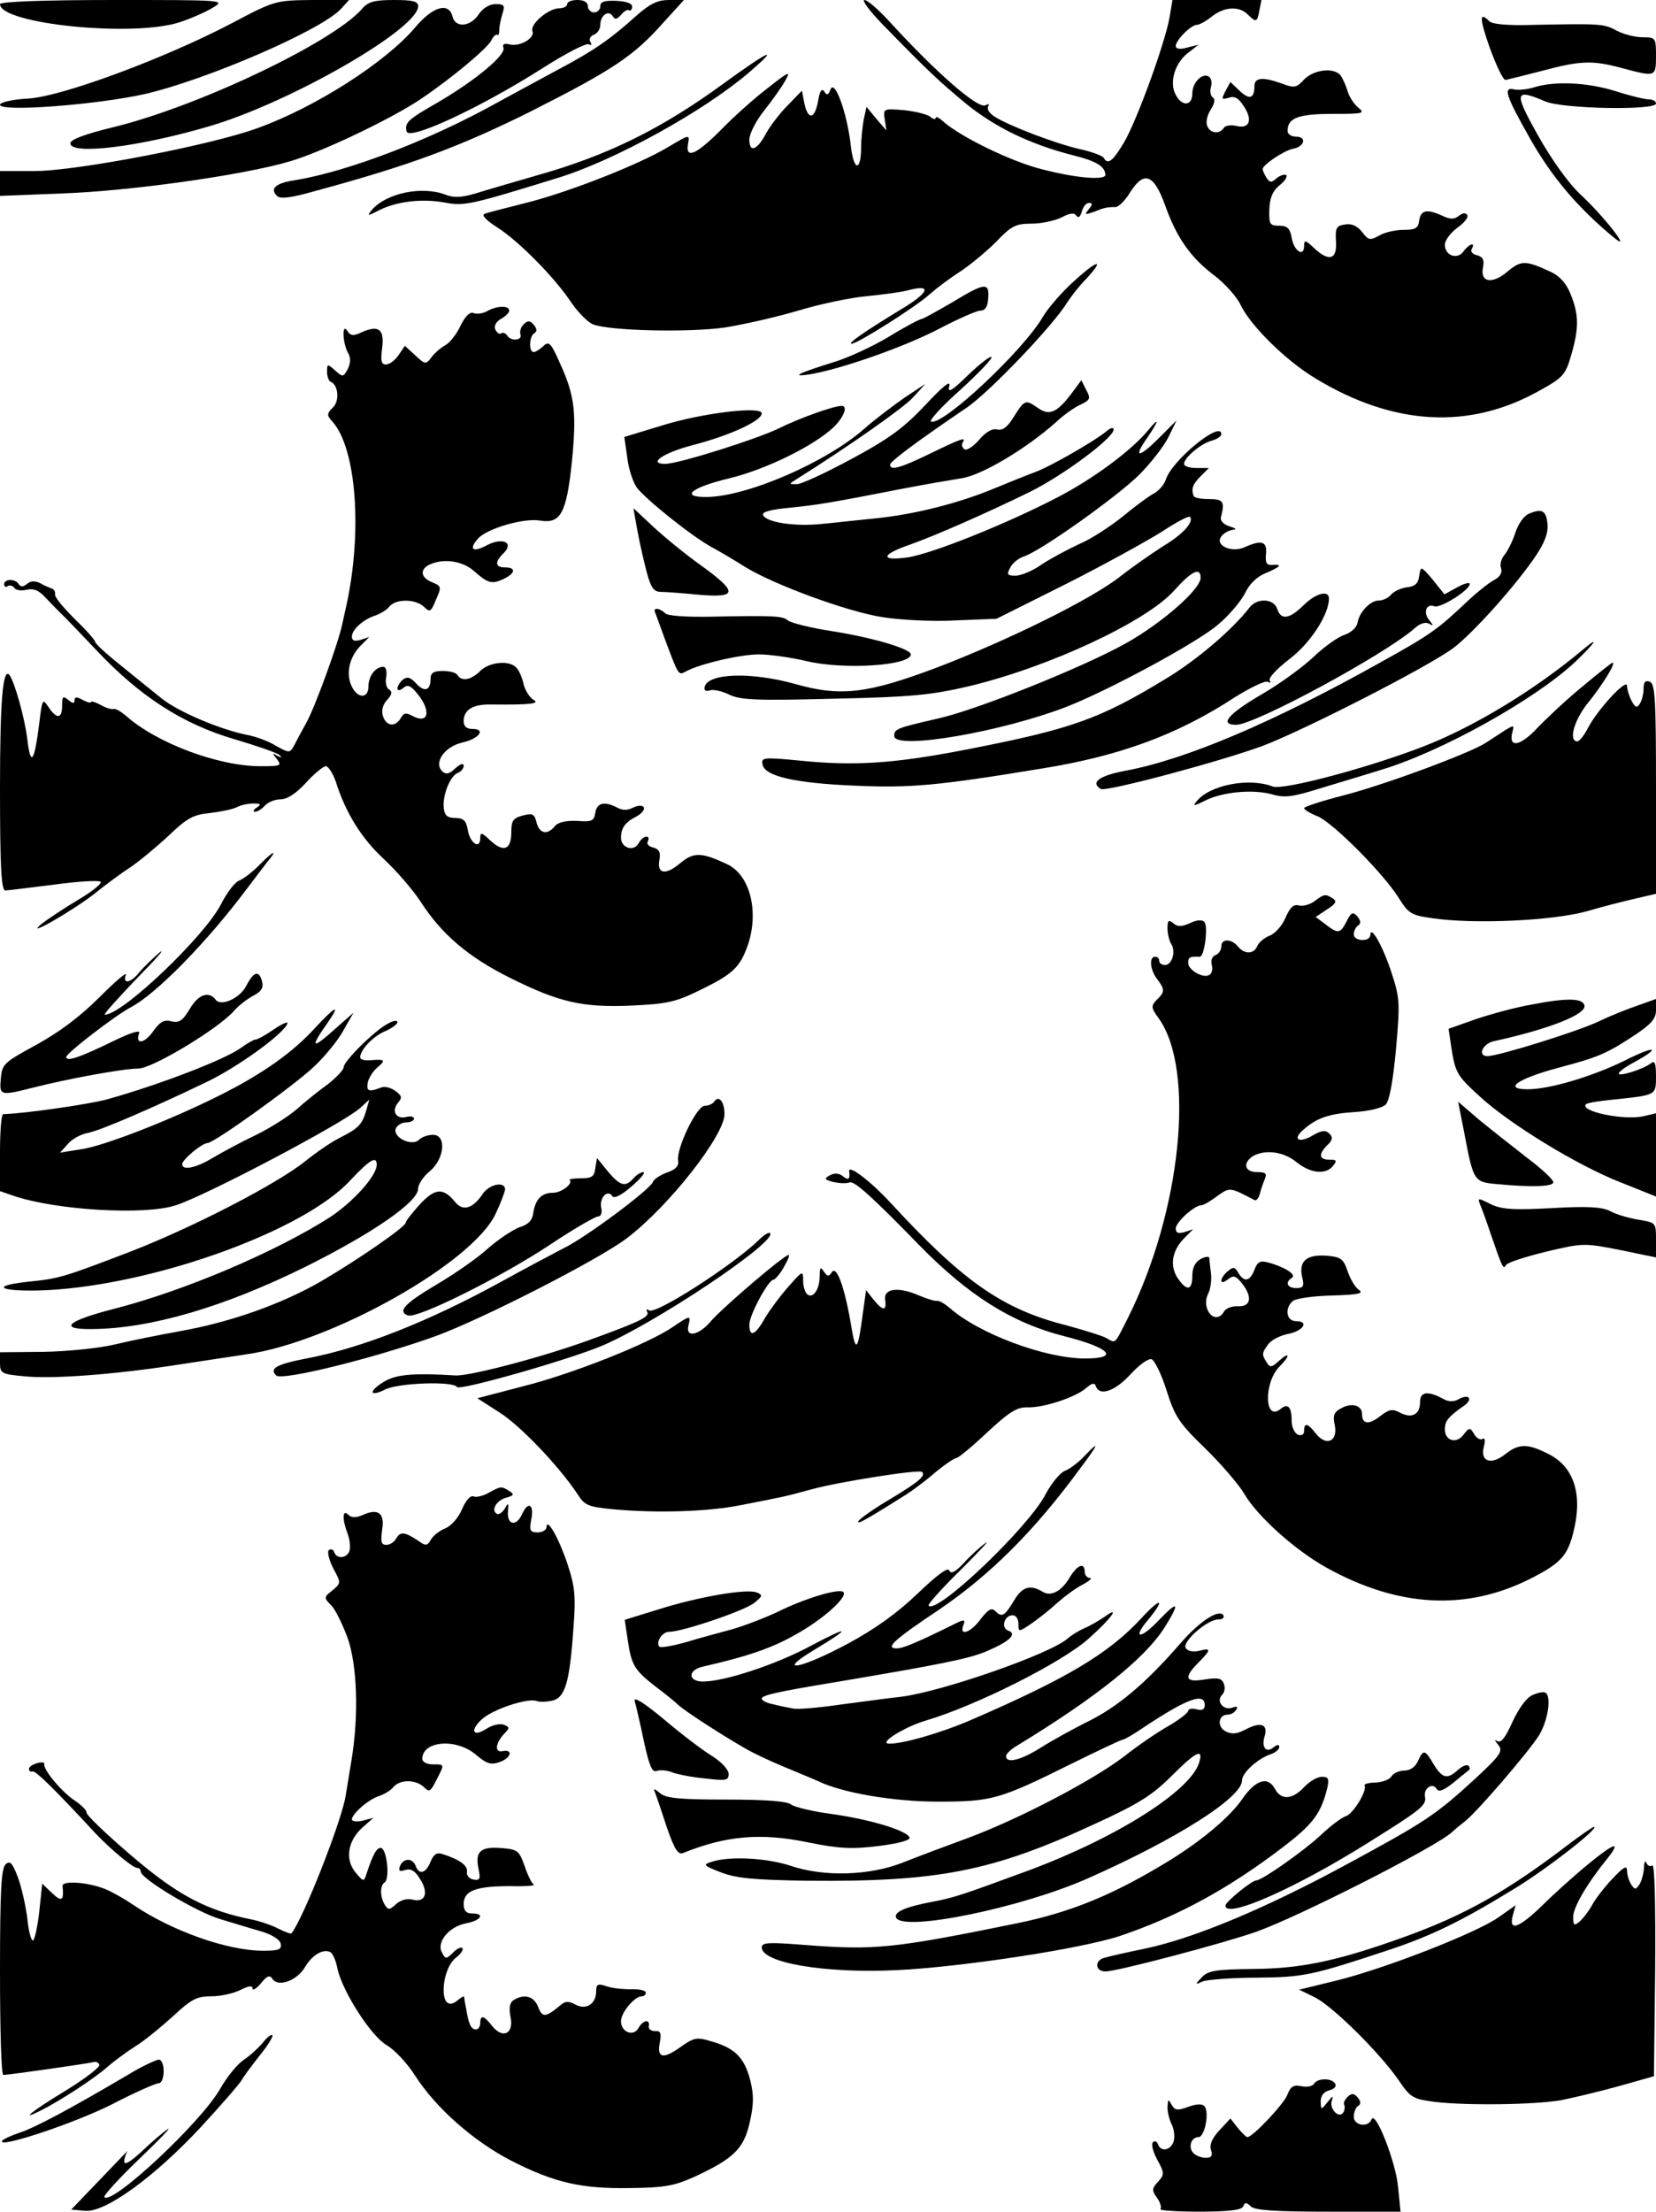 <?xml version="1.0" encoding="utf-8"?>
<!-- Generator: Adobe Illustrator 23.1.0, SVG Export Plug-In . SVG Version: 6.00 Build 0)  -->
<svg version="1.1" id="圖層_1" xmlns="http://www.w3.org/2000/svg" xmlns:xlink="http://www.w3.org/1999/xlink" x="0px" y="0px"
	 viewBox="0 0 400 534" style="enable-background:new 0 0 400 534;" xml:space="preserve">
<path d="M0,1c0,4.8,32.5,8.1,43.6,4.3c2.7-0.9,6.3-2.5,7.9-3.5C54.5,0,54,0,27.3,0C10.4,0,0,0.4,0,1z"/>
<path d="M56,5.6C39.8,14.1,15,23.3,6.8,23.8C3,24,0,24.7,0,25.3c0,1.8,23.4,0,35-2.6C50.1,19.2,77.8,7.2,82.4,2.1L84.3,0h-8.9
	C66.6,0.1,66.4,0.1,56,5.6z"/>
<path d="M87.4,2.2c-7.2,8.1-39.5,23.5-60,28.5c-7,1.7-10.4,3-10.4,3.9c0,2.9,16.5,0.9,33.5-4.1C70,24.8,101,7,101,1.5
	c0-1.2-1.3-1.5-5.8-1.5C90.4,0,88.9,0.4,87.4,2.2z"/>
<path d="M137,1c0,0.5-0.8,1-1.9,1c-2.6,0-7.1,3.8-6.5,5.5c0.7,1.7-3.1,3.9-5.6,3.2c-1.2-0.3-1.7,0-1.4,0.8
	c0.7,1.7-6.6,7.8-15.8,13.2c-7.2,4.1-8.1,4.9-7.6,7c0.4,2.4,17.5-5.5,32.8-15.2c5.6-3.6,10.7-6.2,11.2-5.8c0.7,0.3,0.8,0.1,0.4-0.6
	c-0.4-0.6,0-1.4,0.8-1.7C144.3,8.1,145,7,145,6c0-2.3,2-3.7,3-2.1c0.5,0.9,1,0.8,2-0.3c0.7-0.9,1.6-1.4,1.9-1.1
	c0.4,0.2,0.8-0.2,0.8-0.9c0-0.8-1.5-1.3-3.9-1.4C146,0.1,145,0.4,145,1.5c0,0.8-0.7,1.5-1.5,1.5S142,2.3,142,1.5
	c0-0.9-0.9-1.5-2.5-1.5C138.1,0,137,0.4,137,1z"/>
<path d="M153.7,3.8c-6.3,5.7-10.4,8.5-18.7,12.9c-4.1,2.2-11.1,6-15.5,8.4C103.4,34,84,41.4,71.3,43.5c-4.7,0.7-6.2,2-4.4,3.8
	c0.8,0.8,3.3,0.5,9.3-1.2C99.1,39.9,111.1,35.4,128,27c20-10.1,25.1-13.5,32.1-21.4l5.1-5.6h-3.6C158.8,0,157,0.9,153.7,3.8z"/>
<path d="M213.1,5.8c11.4,11.7,13.7,13.8,20.2,19.2c7,5.7,15.4,9.8,25.9,12.5c5.7,1.4,7.7,2.7,7.8,4.7c0,1.4-7.1,0.8-15.2-1.3
	c-7.4-1.8-19.9-7.9-24-11.6c-1-0.9-1.8-1.3-1.8-0.8c0,0.4-0.6,0.3-1.3-0.3c-0.7-0.6-3.6-1.3-6.3-1.6c-5-0.4-5.1-0.4-4.7,2.2l0.4,2.7
	l-2.4-2.8l-2.4-2.9l-0.7,3.2c-0.3,1.8-0.6,4.7-0.6,6.4c0,6.2-1.8,6-2.5-0.3c-0.9-7.9-3.9-16.1-4.9-13.5c-0.5,1.4-0.9,1.5-1.5,0.5
	c-0.6-0.9-1.1-0.1-1.5,2.3c-0.8,4.4-2.4,4.7-3.3,0.6l-0.6-3.1l-3.4,3.5c-1.9,1.9-4.2,4.9-5.2,6.7c-2.2,4.2-4.1,4.9-4.1,1.6
	c0-1.4,1.6-4.5,3.5-6.9c1.9-2.4,4.2-5.6,5.1-7.2c1.5-2.6,1.1-2.5-4.2,1.7c-3.3,2.5-8.4,7.1-11.4,10.2c-5.9,5.9-8.5,7-7.8,3.2
	c0.4-2.3,0.4-2.3-4.8,0.8c-7,4.2-24,10.9-34.4,13.5c-4.7,1.2-9.1,2.3-9.9,2.6c-0.9,0.3,0.2,1.5,3,3.3c5.2,3.3,14,12.2,18,18.3
	c1.6,2.3,3.9,4.6,5.1,5.1c4,1.6,23.1,2,31.7,0.8c4.5-0.7,12.5-2.5,17.9-4.1c5.3-1.6,12.9-3.2,16.7-3.5c3.9-0.4,8.5-1,10.2-1.5
	c5.5-1.4,4.6,0.7-1.9,4.6c-8.9,5.4-13.2,8.4-12.1,8.4c1.4,0,15.5-8.9,18.8-11.9c1.7-1.5,5-4,7.4-5.5c2.4-1.6,6.3-4.8,8.7-7.2
	c3.7-3.9,4.8-4.4,8.6-4.4c2.3,0,5.6-0.7,7.2-1.5c2.1-1.1,3.1-1.2,3.6-0.4c0.5,0.6,0.9,0.3,1.3-1c0.3-1.2,1.1-2.1,1.7-2.1
	c1,0,0.9,0.4,0,1.5c-1.1,1.4-1,1.4,1.1,0.7c2.7-1.1,3.3-1.2,5.3-1.2c0.8,0,2.4-1.6,3.6-3.6c3.3-5.2,5.7-4.4,8.4,3.1
	c2.8,7.9,6.2,12.7,11.9,17c2.5,1.9,5.4,5.1,6.3,7c2.4,5.1,11,13.6,18.2,17.9c18.8,11.4,37.1,12.4,53.9,3c5.8-3.2,6.4-3.8,7.8-8.6
	c1.9-6.5,1.9-9.8-0.1-14.7c-1-2.6-2.6-4.4-4.7-5.4c-6.2-2.9-7.3-2.9-10.6-0.1c-3.7,3.1-6.6,2.6-5.9-1c0.4-1.8,0-2.6-1.5-3
	c-1-0.2-1.6-0.9-1.2-1.5c1-1.8-0.7-1.2-2,0.6c-1.5,2.1-4.5,1-4.5-1.6c0-1.1,1.4-2.9,3-4.1c1.7-1.2,2.8-2.6,2.4-3.1
	c-0.4-0.6-1.1-0.5-2,0.2c-1.1,0.9-2.1,0.9-4,0c-3.7-1.7-5.2-1.4-5.6,1.1c-0.2,1.9-0.9,2.3-3.8,2.3c-1.9,0-4.6,0.6-5.9,1.4
	c-2.2,1.2-2.6,1.1-4.1-0.9c-1.1-1.4-2.5-2.1-4.1-1.8c-2.1,0.3-2.4,0.8-2.2,4.1c0.3,4.4-1.7,5-5.4,1.5c-2-1.9-2.3-1.9-2.3-0.4
	c0,2.8-2.5,1.2-3-2c-0.4-2.2-1-2.9-3-2.9c-2.3,0-2.5-0.4-2.4-3.9c0.1-2.8,0.8-4.5,2.4-5.8c1.3-1,2-2.1,1.7-2.5
	c-0.4-0.3-1.4,0-2.3,0.7c-1.3,1.2-1.7,1.1-2.5-0.1c-0.5-0.8-0.9-1.7-0.9-2.1c0-1,5.2-4.5,7.4-4.9c2.7-0.5,3.3-2.9,0.7-2.9
	c-1.2,0-2.1-0.6-2.1-1.4c0-3.1,2.6-4.1,10.8-4.1c7.5,0,8-0.1,6.3-1.5c-1-0.8-2.2-2.6-2.6-4s-1.2-3.1-1.7-3.8c-1.6-2-6.5-1.4-8.8,1
	c-1.8,2-2.4,2.1-5.3,1c-4.7-1.7-6.7-1.5-6.7,0.6c0,3-1.2,3.4-3.6,1.1l-2.2-2.1L296,22c-1,2-1,2.1,0.8,1.6c1.4-0.5,2.4,0.1,3.6,2
	c2.3,3.4,1.4,5.6-1.8,4.8c-1.3-0.3-2.7-0.1-3,0.5c-1.1,1.6-3.3,1.3-4-0.5c-0.4-0.9,0-2.7,0.9-4c0.9-1.5,1.1-2.5,0.4-2.9
	c-0.5-0.4-0.7-1.5-0.4-2.5c0.3-1,0.1-2.1-0.5-2.5c-1.6-1-4,1.4-4,4.1c0,3-2.5,3.2-4,0.3c-1.6-2.9-0.3-7.5,2.8-10l2.7-2.1l-2.8,0.7
	c-1.7,0.5-2.7,0.3-2.7-0.4c0-1.4,3.7-5.1,5.1-5.1c0.6,0,2.2-0.9,3.6-2c3-2.4,6.6-2.6,8.7-0.5c2,2,2.3,1.9,2.8-1l0.5-2.5h-10.8h-10.7
	l-0.7,4.2c-1.1,6.2-7.8,24.7-11,30.2c-2.7,4.5-3.9,5.5-4.9,3.7c-0.3-0.5-3-1.5-5.8-2.1c-6.1-1.4-17.2-5.7-20.5-7.8
	c-1.3-0.8-2-1.9-1.6-2.5c0.3-0.6,0.1-0.7-0.6-0.3c-1.7,1.1-11.8-7.7-22.8-19.7c-2.8-3.1-5.7-5.7-6.5-5.7C208.1,0,210,2.6,213.1,5.8z
	"/>
<path d="M115.6,3.5c-2,3-5.6,3.3-6.3,0.5c-0.9-3.6-4.8-2.4-9,2.6c-7,8.3-23.9,19.2-38,24.3C51.2,35,18.5,41.3,8.3,41.3H0v3v3
	l15.2-0.6c16.6-0.6,44.1-4.5,55-7.8c7.8-2.3,24.9-10.5,31.6-15.1c7.4-5,15.6-11.9,16.8-13.9c0.5-1.1,1.2-1.7,1.5-1.5
	c0.3,0.3,0.5-0.3,0.5-1.2s0.4-2.7,0.8-4c0.6-1.9,0.4-2.2-1.7-2.2C118.2,1,116.6,2,115.6,3.5z"/>
<path d="M359.9,11.7c1.6,4.3,3.2,7.7,3.8,7.6c0.5-0.1,4.5-1.1,8.8-2.2c9.3-2.5,12.2-2.6,19.5-0.6c7.9,2.1,8,2.1,8-3
	c0-4.4-0.1-4.5-3.2-4.5c-1.8,0-4.6-0.7-6.3-1.6c-3.1-1.7-4.1-1.7-19.8-1.4c-6.3,0.2-10.2-0.1-11-0.9C357.3,2.7,357.3,4.3,359.9,11.7
	z"/>
<path d="M175,20c-15.3,11.2-28.4,17.6-45.5,22.4c-5.5,1.6-12.1,3.5-14.6,4.3c-3.4,1-5.3,1.1-7.3,0.3c-5.8-2.2-14.4-0.3-17.8,3.7
	c-1.2,1.5-1,1.5,1.7,0.1c4.3-2.2,10.5-2.9,15.9-1.9c4.8,0.9,6.1,0.6,27.5-6c13.6-4.2,35-16,45.9-25.3C188.6,10.9,185.9,12.1,175,20z
	"/>
<path d="M370.5,21.1c-1.6,0.5-3.8,0.7-4.7,0.5c-2.8-0.7-2.2,1.3,3.8,11.9c5.2,9.2,11.6,16.8,20.4,24c4.3,3.5-2.6-5.3-8.2-10.5
	c-2.9-2.7-7-8.4-10.3-14.3c-5.9-10.5-5.7-11.4,1.8-8.2c4.2,1.8,26.7,2.2,26.7,0.5c0-0.6-0.8-1-1.7-1c-1,0-4.7-0.9-8.1-2
	C383.5,19.9,375.5,19.5,370.5,21.1z"/>
<path d="M259.4,67.9c-2.8,2.5-6.2,6.4-7.5,8.6c-4.7,8.1-24.1,26.3-27,25.3c-0.6-0.2,2.6-3.7,7.1-7.7c4.4-4,7.8-7.6,7.5-7.9
	c-0.3-0.3-2.8,1.6-5.7,4.4c-4,3.9-5,4.4-4.5,2.6c0.4-1.5-1.4-0.1-5.8,4.6c-5.1,5.4-8.5,8-17.8,13c-6.3,3.4-12.3,6.2-13.3,6.1
	c-1.9,0-1.9,0,0-1.2c12.4-7.8,25.7-17.1,28.1-19.7l3-3.3l-5,3.3c-2.7,1.9-7.1,5.2-9.6,7.4c-9.2,8.2-28.6,16.6-38.4,16.6
	c-6.3,0-3.5-2.3,5.6-4.5c8.8-2.1,20.4-7.8,25.2-12.3c2.5-2.4,3.6-5.2,2-5.2c-2,0-10.5,3.1-14.9,5.3c-5.2,2.6-24.5,8.7-27.7,8.7
	c-4.4,0-0.5-2.7,6.9-4.6c8.8-2.3,16.4-5.8,16.4-7.6c0-1.8-14.5-0.1-24.3,3l-8.9,2.7l0.7,4.9c0.3,2.8,1.4,6,2.3,7.3
	c2.2,2.9,13.3,11.8,18.1,14.4c2,1.1,5.6,3.2,8.1,4.8c7,4.3,24.7,10.8,33.1,12.1c4.3,0.7,12.2,1.1,17.7,0.8l9.9-0.4l16.8-8.4
	c9.3-4.7,19.6-10.4,23.1-12.6c3.5-2.3,6.5-3.9,6.8-3.6c1.1,1.1-1.6,4.2-6.5,7.1c-2.8,1.8-7.4,5-10.2,7.2c-6.9,5.5-27,15.4-44.2,22
	c-17,6.4-23.4,7.2-34.6,4c-10.5-2.9-21-2.6-21.7,0.8c-0.2,0.8,0.3,1.1,1.2,0.8c0.8-0.3,2.9,0.1,4.7,1c2.7,1.3,6.4,1.5,25.3,1
	c18.8-0.4,23.6-0.9,32.6-3c19.3-4.6,42.9-15.6,49.6-23.1c4.2-4.7,6.4-5.8,6.4-3.1c0,2.8-9.3,10.9-18,15.8
	c-10.4,5.8-36,16.1-45.5,18.2c-10,2.3-10.5,2.5-10.5,4.2c0,3.5,26.2-1,42-7.2c10.1-4,30.9-15.2,36.1-19.6c2.7-2.2,5.6-5.7,6.6-7.6
	c1-2.2,2.9-4.1,5-4.9c3.7-1.6,4.2-2.2,1.6-2c-1.4,0.1-1.7-0.5-1.5-2.7c0.3-3-1.1-3.4-5.1-1.6c-3.3,1.5-7.5-0.5-5.6-2.7
	c0.6-0.8,1.9-1.4,2.8-1.5c0.9-0.1,0.5-0.4-0.9-0.8c-1.5-0.5-2.3-1.4-2.1-2.2c1-3.8,0.6-4.4-2.9-4.4c-1.9,0-3.6-0.3-3.7-0.8
	c-0.6-1.7-0.2-2.8,1.7-4.7l2-2h-3c-1.6,0-3-0.4-3-1c0-1.5,4.2-5,6.7-5.6c1.3-0.4,2.3-1,2.3-1.6c0-3.4-12,6.4-13.4,11
	c-0.4,1.2-1.7,2.7-2.8,3.3c-1.2,0.6-4.6,3.1-7.6,5.6c-3,2.4-7.7,5.5-10.6,6.7c-2.8,1.3-6.9,3.5-9,4.9c-2.1,1.5-5,2.7-6.3,2.7
	c-2,0-2.2-0.3-1.3-1.9c0.5-1.1,2-2.3,3.2-2.7c4-1.2,22.8-14.6,28-19.8c2.7-2.7,5.9-6.8,7-9l2-4.1l-4.3,4.3c-4.6,4.6-6.2,4.9-3.2,0.5
	c3.2-4.6,3.6-6,0.7-2.5c-4,4.9-13.3,11.8-22,16.3c-12.3,6.4-30.5,13.7-36.3,14.5c-6.6,0.9-6.3-0.7,0.7-3.1
	c6.2-2.2,18.7-7.7,29.1-12.8c8.2-4.1,20.1-13,20.1-15c0-0.6-0.8-0.4-1.7,0.4c-2.9,2.4-13.5,8.5-17.3,9.9c-1.9,0.7-6.4,2.5-10,4
	c-8.5,3.5-18.7,6.1-28,7.1c-4.1,0.4-10.2,1.1-13.5,1.4c-6.6,0.7-13.6-0.4-14.2-2.2c-0.3-0.7,2-1.3,6.4-1.7c6.8-0.7,9.4-1.1,27.3-4.6
	c5.2-1,11.6-2.1,14.1-2.5c4.8-0.6,15.7-7.1,22.9-13.5c1.9-1.8,4.6-3.7,6-4.3c2.3-1.1,2.5-1.5,1.4-3.5l-1.2-2.4l-2.6,3.5
	c-3.4,4.4-5.2,5.1-7.9,3.2c-3-2.1-3.2-2-5.8,2.1c-1.5,2.5-2.7,3.4-4,3.1c-1.2-0.3-2.7,0.5-4.4,2.5c-1.4,1.6-2.9,2.6-3.5,2.3
	c-0.6-0.4-0.8-1.1-0.5-1.6c1-1.5-0.2-1.1-7.8,2.6c-7.2,3.5-9.7,4.2-9.7,2.7c0-0.8,6.6-5.7,18.4-13.7c5.5-3.7,20.9-19.8,24.4-25.5
	c0.9-1.4,2.9-4,4.6-5.7C267,62.3,265.1,62.7,259.4,67.9z"/>
<path d="M230,73c-3.6,2.1-6.9,3.9-7.3,4c-0.5,0-4.1,1.9-8,4.3c-4,2.4-9.9,5.1-13.2,6.1c-8.7,2.7-10.7,3.7-6,3
	c7.4-1.2,22.9-6.6,31.3-11c4.6-2.4,9.1-4.4,10-4.4c1.2,0,1.8-1,1.9-3C239,68.1,237.9,68.2,230,73z"/>
<path d="M117.7,75.1c-1,0.6-2.5,0.8-3.3,0.5c-0.9-0.4-2,0.7-3.2,3.1c-0.9,2-2.6,4.1-3.7,4.7s-2.6,1.9-3.3,2.9
	c-1.4,1.8-1.5,1.7-3.9-0.5l-2.5-2.3l-1.5,2.2C95.4,87,94.1,88,93.2,88c-1.1,0-1.3-0.9-0.9-3.9c0.6-4.6-0.8-5.7-4.9-3.9
	c-2.1,1-2.7,0.9-3.5-0.3c-1.3-2.1-1.2,2.7,0.1,5.2c0.8,1.3,0.7,2.5,0,4c-1.1,2-1.2,2-3.1,0.3c-1.8-1.6-1.9-1.6-1.9,0.4
	c0,1.1,0.4,2.2,0.9,2.4c1.8,0.7,2.2,4.6,0.5,6.2c-1.5,1.5-1.5,1.9-0.1,3.4c5.8,6.5,7.3,26.7,3.3,44.7c-0.1,0.5-0.6,2.6-1,4.5
	c-1,4.6-6.5,19.7-8.6,23.5c-0.9,1.6-2.2,4-2.8,5.2c-1.2,2.2-1.2,2.2-4.5,0.4c-1.7-1.1-4.8-2.2-6.7-2.6c-6.5-1.2-17.1-5.7-21-8.9
	c-2.1-1.7-6.6-5.3-9.9-8c-3.4-2.7-6.1-5.2-6.1-5.6c0-0.4-2.2-2.9-5-5.6c-2.7-2.7-4.9-5.3-4.7-5.9c0.1-0.6-0.2-1.2-0.8-1.4
	c-0.5-0.2-1.8-0.7-2.8-1.3c-1.2-0.6-2.3-0.6-3.2,0.2c-0.9,0.7-1.5,0.8-2,0c-0.8-1.3-3.5-1.3-3.5,0.1c0,0.5,0.4,0.8,0.9,0.4
	c0.5-0.3,1.2-0.1,1.6,0.5c0.3,0.5,1.7,0.7,2.9,0.4c1.7-0.4,3,0.1,4.7,2c1.3,1.4,2.9,3,3.4,3.5c1.3,1.2,4.5,4.6,8.8,9.1
	c10.5,11.2,21,17.9,33.4,21.5c5.4,1.6,10.3,3.3,10.8,3.8c0.7,0.7,0.5,0.7-0.5,0.2c-1.3-0.8-1.3-0.7-0.1,0.8c1.2,1.6,0.9,1.7-4,1.7
	c-10.2,0-25.1-5.6-32.5-12.2c-1.2-1-2.5-1.8-3-1.6c-0.5,0.1-1.9-0.3-3.1-1c-1.3-0.7-2.3-1-2.3-0.7c0,0.3-0.9,0.1-2-0.5
	c-1.5-0.8-2-0.8-2,0.1c0,0.8-0.4,0.8-1.5-0.1c-1.3-1.1-1.5-0.8-1.5,1.4c0,3.2-1.3,3.3-3.3,0.3c-1.4-2.1-1.5-2-2.2,3.8
	c-1.2,9.6-2.1,10.8-2.9,4C6,173.4,3.5,164.6,2.3,163c-1.6-2-2.3,6-2.3,27.2C0,209.4,0.3,215,1.3,215c0.6,0,5.9-0.7,11.7-1.4
	c5.8-0.8,10.8-1.1,11.3-0.7c0.4,0.4-2.1,2.4-5.5,4.4c-3.5,2.1-7.4,4.7-8.8,5.8c-4.4,3.7,7.7-3.3,12.8-7.3c2.6-2.1,6.5-5,8.7-6.4
	c2.2-1.5,6.3-4.9,9.2-7.6c4.4-4.2,5.9-5.1,10-5.5c2.6-0.3,5.5-0.9,6.5-1.4c0.9-0.5,2.7-0.9,4-0.9c1.8,0,2,0.2,0.8,1
	c-0.8,0.5-1,1-0.4,1c0.6,0,1.7-0.7,2.4-1.5c0.7-0.8,2.4-1.5,3.7-1.5c1.7,0,3.8-1.4,6.2-4c2-2.2,4.2-4,4.8-4c0.6,0,1.7,1.7,2.4,3.7
	c2.4,7.6,6.2,13.7,11.6,18.7c3,2.8,7,7.4,8.9,10.3c5,7.8,11.5,13.4,21.6,18.4c11.8,5.9,17.5,7.2,29.2,6.7c8.9-0.4,10.9-0.9,16.8-3.8
	c7.8-3.8,9.5-5.4,11.4-10.7c2.8-8.1,0.6-17-4.9-19.6c-6.3-3-8.2-3-11.5-0.2c-3.5,2.9-5.6,2.5-4.9-1c0.3-1.7-0.1-2.5-1.6-2.9
	c-1-0.2-1.6-0.9-1.2-1.5c0.3-0.6,0.2-1.1-0.4-1.1c-0.5,0-1.4,0.7-1.9,1.7c-1.2,2-4.2,1-4.2-1.4c0-2.4,1-3.8,3.8-5.2
	c1.2-0.7,2-1.6,1.7-2.2c-0.4-0.5-1.3-0.5-2.6,0.1c-1.3,0.7-2.5,0.7-3.8,0c-3.1-1.6-4.9-1.2-5.3,1.2c-0.3,2-0.8,2.3-4.4,2
	c-2.7-0.1-4.6,0.3-5.4,1.3c-1.8,2.2-3.7,1.8-4.4-0.9c-0.5-2.1-1-2.3-3.3-1.7c-2.4,0.6-2.8,1.3-2.8,4.1c0,4.2-1.9,4.9-5.1,1.9
	c-2.1-2-2.4-2-2.4-0.5c0,2.8-2.5,1.2-3-2c-0.4-2.3-1.1-2.9-3-2.9s-2.6-0.6-2.8-2.3c-0.4-3,1.5-7.9,3.4-8.6c0.8-0.3,1.4-1.1,1.4-1.7
	c0-0.7-0.8-0.5-2,0.6c-1.5,1.4-2.3,1.6-3.2,0.7c-2.1-2.1,0.6-5.9,4.8-6.9c4.1-0.9,5.9-3.3,2.5-3.3c-1.4,0-2.1-0.6-2.1-1.9
	c0-2.7,2.2-4.1,6.6-4c9.5,0.1,11.9-0.2,10.3-1.1c-0.9-0.5-2-2.2-2.4-3.7c-0.3-1.5-1.1-3.4-1.7-4c-1.6-2-6.6-1.5-8.8,0.7
	c-2.2,2.2-4.5,2.6-5.5,1c-0.3-0.6-1.9-1-3.6-1c-2.2,0-2.9,0.5-2.9,1.9c0,2.9-1.5,3.3-3.5,1.1c-1.4-1.5-2.1-1.7-3.2-0.9
	c-0.7,0.6-1.3,1.6-1.3,2.1c0,0.6,0.6,0.6,1.4-0.1c1.1-0.9,1.8-0.6,3.5,1.5c3.3,4.1,2.6,7.3-1.2,5.3c-1.6-0.9-2.2-0.8-2.9,0.5
	c-1.3,2.2-3.5,2-4.3-0.5c-0.4-1.3-0.1-2.7,1-3.9c1.2-1.3,1.3-2,0.5-2.5c-0.7-0.4-1-1.8-0.7-3.1c0.2-1.4-0.1-2.4-0.7-2.4
	c-1.9,0-3.6,2.2-3.6,4.7c0,3.1-2.7,3-4.1-0.1c-1.4-3-0.5-7,2.2-9.7l2.1-2.1l-2.1,0.7c-1.5,0.4-2.1,0.2-2.1-0.8
	c0-1.7,2.8-4.2,5.7-5.1c1.1-0.4,2.7-1.3,3.3-2.1c1.6-2,6.4-1.9,8.4,0c1.4,1.4,1.7,1.3,2.9-1.7c1.4-3.1,1.3-3.3-0.9-4.2
	c-3-1.2-3.1-3.4-0.1-4.5c3.3-1.3,7.6-0.5,10.1,1.7c3.4,3,4.3,3.3,7,2.1c3.1-1.4,3.4-2.9,0.6-2.9c-2.4,0-2.6-1.3-0.3-3.5
	c2.5-2.5-0.3-3.8-4-1.9c-3.5,1.9-4.6,1.1-2.2-1.6c2.2-2.4,11-5,15-4.3c4.9,0.8,6.3-1.8,7.6-13.8c1.2-12.1,0.8-16.2-2.8-24.1
	c-2.2-5-2.7-5.5-4-4.3c-0.8,0.8-1.9,1.5-2.4,1.5c-1.2,0-1.1-3.7,0.1-4.5c0.8-0.5,0.7-1.1,0-2c-0.9-1.1-1.5-1.2-2.5-0.2
	c-0.7,0.6-1,1.8-0.8,2.4c0.6,1.5-2.3,1.8-3.2,0.3c-0.4-0.6-1-0.8-1.5-0.5c-0.4,0.3-1-0.2-1.4-1c-0.3-0.9,0.3-1.9,1.4-2.5s2-1.5,2-2
	C123,73.7,120,73.8,117.7,75.1z"/>
<path d="M153.6,126.1c0.3,1.9,1.2,6.4,2.1,10c1.3,5.5,2,6.7,3.7,6.8c1.2,0,5.4,0.3,9.4,0.7c9.4,0.8,9.5-0.6,0.5-7.1
	c-3.8-2.7-8.9-6.9-11.6-9.4l-4.7-4.4L153.6,126.1z"/>
<path d="M369.4,124c-1.3,0.5-2.7,2.5-3.4,4.7c-0.7,2.1-1.9,4.5-2.7,5.4c-0.7,0.9-1.1,2.3-0.7,3.2c0.3,1-0.3,2-1.8,2.8
	c-1.3,0.7-4.3,3.1-6.8,5.5c-6.8,6.4-8.6,7.7-20.5,14.3c-25.9,14.5-47.1,23.5-61.7,26.2c-6.3,1.2-8.5,2.8-5.9,4.4
	c1.3,0.7,28-6.4,38.8-10.3c9.9-3.7,39.9-19,46.3-23.7c4.8-3.6,15.3-15.3,20.1-22.5c2-3,2.9-5.4,2.7-7.4
	C373.5,123.3,372.5,122.7,369.4,124z"/>
<path d="M342.8,139c-0.2,1.9-1,2.6-3,2.8c-1.4,0.2-3.2,1-3.8,1.8c-0.7,0.8-2,1.4-3,1.4c-2,0-4.7,2.8-5.1,5.4
	c-0.2,1.1-1.6,2.4-3.2,2.9c-1.5,0.5-4.8,2.8-7.3,5.2c-2.5,2.4-8.1,6.5-12.4,9c-8.4,4.9-10.6,7.5-6.4,7.5c4.5,0,35.8-16.9,43.1-23.3
	c1.3-1.2,2.7-1.6,3.5-1.1c1.1,0.6,1.1,0.5,0-0.9c-1.5-1.8-0.7-4.1,1.3-3.3c1.4,0.5,8.5-3.9,8.5-5.4c0-0.5-1.4-0.1-3,0.8l-3.1,1.7
	l-2.8-3.5C343.2,136.6,343.2,136.6,342.8,139z"/>
<path d="M314.8,146.2c-3.4,3.3-5.4,3.6-6.3,0.8c-0.8-2.5-4.9-2.7-6.7-0.3c-4,5.2-12.5,12.5-19.9,17c-16.4,10-23,12.3-48.6,17.3
	c-17.6,3.4-26.9,4-40.6,2.6c-8.3-0.8-8.9-0.7-8.5,1c0.5,2.8,7.8,4.5,22.3,5.1c13.5,0.6,20,0,45.5-4.2c18.5-3,32.4-8.1,46.2-17.1
	c3.8-2.4,7.4-4.1,8-3.8c0.6,0.4,0.8,0.3,0.5-0.3c-0.4-0.6,1.8-2.9,4.8-5.2c5-3.8,9.5-10.7,9.5-14.6
	C321,142.4,317.8,143.2,314.8,146.2z"/>
<path d="M158.2,147.8c0.2,0.4,1.1,3,2.1,5.7c3.7,9.9,3.5,9.6,5.4,8.6c3.3-1.8,13.1-4.1,17.6-4.1c2.5,0,7.6,0.7,11.4,1.6
	c9.2,2.2,25.3,1.1,25.3-1.6c0-1.3-8.9-4-19-5.6c-5.2-0.8-10-2-10.7-2.6c-1.3-1.1-3.2-1.2-18.7-0.9c-5.9,0.1-10.3-0.2-10.9-0.8
	C159.4,146.8,157.7,146.6,158.2,147.8z"/>
<path d="M382.4,156.8c-11.7,9.8-26.1,18.5-38,23.2c-13.2,5.2-34.5,10.9-37,9.9c-5.6-2.2-15.1-0.4-18.3,3.5c-1.1,1.3-0.8,1.3,2-0.1
	c4.2-2.1,11.5-2.8,16.2-1.5c3,0.9,5,0.6,11.4-1.4c4.3-1.3,11-3.3,14.8-4.5c14.5-4.3,37.1-16.9,46.9-26
	C385.3,155.2,386.6,153.3,382.4,156.8z"/>
<path d="M382.3,165.7c-3.8,3.1-8.7,7.7-11,10.1c-4.1,4.4-7,4.9-6,1c0.5-1.8,0.4-1.8-1.9-0.4c-1.3,0.9-3.4,2.2-4.6,3
	c-4.1,2.6-25,10.3-34.5,12.7c-5.1,1.3-9.3,2.7-9.3,3c0,0.4,1.5,1.3,3.3,2c3.7,1.6,15.6,13.5,19.5,19.6c2.4,3.9,3.1,4.3,8.2,5
	c10.1,1.5,28.8,0.6,37-1.6c4.1-1.2,9.6-2.6,12.3-3.2l4.7-1.1v-25.3c0-21.6-0.2-25.4-1.5-25.9c-1.1-0.4-1.5,0.1-1.5,1.7
	c0,1.2-0.4,2.8-0.9,3.6c-0.7,1.1-1.1,1-2-0.7c-0.6-1.1-1.1-2.8-1.1-3.6c0-2-7.1,5.7-9.4,10.1c-0.9,1.8-2.1,3.3-2.6,3.3
	c-2.2,0-0.8-5.1,2.5-9.2c3.7-4.6,6.9-9.8,6-9.8C389.3,160,386,162.6,382.3,165.7z"/>
<path d="M62.5,209c-1.6,1.6-3.7,3.2-4.7,3.6c-1,0.3-3,2.9-4.4,5.7c-4,7.8-23.8,26.7-28.1,26.7c-0.4,0,3.1-3.9,7.7-8.7
	c4.7-4.8,7.2-7.6,5.5-6.3c-1.6,1.4-3.8,3.5-4.8,4.7c-2.1,2.7-4.2,3-3.3,0.7c0.3-0.9-2.5,1.5-6.4,5.4c-4.7,4.7-9.8,8.5-15.3,11.5
	c-7.7,4.2-8.2,4.6-8.5,8.1c-0.4,4.2-0.1,4.2,7.8,2.2c8.2-2.1,21.8-4.6,25.4-4.6c3.4,0,19.3-9.6,23.1-13.9c1.1-1.3,3.2-2.9,4.7-3.7
	c1.9-1,2.5-1.9,2.1-3.4c-0.7-2.8-2-2.5-3.8,1c-1.5,3-6.1,5.1-7.4,3.4c-1.6-2.2-4.2-1.3-6.2,2.1c-1.8,3-2.6,3.5-4.5,3.1
	c-1.7-0.5-2.8,0.1-4.4,2.4c-2.1,3-4.4,3.3-3.4,0.5c0.4-0.9-1.8-0.3-6.3,1.9c-8.2,4-11.3,5-11.3,3.8c0-0.9,11.8-10,15.6-12
	c6.1-3.2,18.3-15.6,28.1-28.7c2.5-3.3,5-6.6,5.6-7.3C67.1,204.9,65.4,206,62.5,209z"/>
<path d="M317.5,217.6c-1.1,0.8-2.8,1.3-3.8,1c-1.3-0.3-2.1,0.5-3.2,3c-0.8,1.9-2.5,3.8-3.8,4.3c-1.3,0.5-2.7,1.7-3,2.5
	c-0.8,2-3.1,2.1-4.7,0.1c-1.6-1.9-4-1.9-4,0c0,0.9-0.6,1.8-1.4,2.1c-0.8,0.3-1.2,1.3-0.9,2.4c0.3,1,0,2.1-0.6,2.4
	c-1.5,0.9-5.1-1.2-5.1-2.9c0-1.4,0.4-1.6,2.8-1.5c1.1,0.1,2.1-7.4,1.1-8.4c-0.5-0.6-1.9-0.5-3.5,0.3c-2,0.9-3,0.9-4,0
	c-1.1-0.9-1.4-0.7-1.4,1.2c0,1.3,0.4,3,0.9,3.8c1.2,1.8,0.2,5.1-1.5,5.1c-0.8,0-1.4-0.5-1.4-1c0-0.6-0.4-1-1-1
	c-1.5,0-1.2,3.2,0.5,5.4c1.9,2.5,1.9,3.1-0.1,5c-1.4,1.5-1.4,1.9,0.5,4.5c8.9,12.5,5.4,46.7-7.5,72.4c-3.3,6.5-2.8,6.1-5.3,4.7
	c-1.2-0.6-5.5-1.9-9.5-3c-15.5-3.9-25.1-10.7-42.5-29.6c-4.9-5.3-10.2-9.3-10-7.6c0.3,1.9-0.2,2.3-1.5,1.2c-1-0.8-2.1-0.8-3.2-0.2
	c-1.4,0.8-1.3,1,0.9,1.6c1.4,0.3,3.1,0.4,3.9,0.1c1.1-0.5,5.5,3.5,16.8,15.1c11.8,12.1,22.4,18.8,35,22c11.1,2.8,13.6,5.4,5.1,5.4
	c-9.7,0-25.7-6-32.7-12.2c-1.2-1-2.5-1.8-3-1.7c-0.5,0.1-2.5-0.5-4.4-1.3c-5-2.2-8.6-1.7-8.2,1c0.4,2.8-0.5,2.8-2.8,0l-1.8-2.3
	l-0.7,5c-1.3,10-1.8,10.5-3,3c-1.6-9.2-3.5-14.1-4.6-12.3c-0.7,1.1-1.1,1-1.9-0.2c-0.8-1.2-1-1-1,1c0,3.2-1.5,5.5-2.9,4.6
	c-0.6-0.4-1.1-1.9-1.1-3.3c0-2.6-0.1-2.6-3.5,1.3c-1.9,2.1-4.5,5.6-5.7,7.6c-2.4,4.3-3.8,4.8-3.8,1.6c0-2.3,4.6-10.8,5.8-10.8
	c0.4,0,1.6-1.4,2.5-3c1-1.7,1.5-3,1.2-3c-1.1,0-15.7,12.5-18.7,15.9c-3,3.6-6.3,4.2-5.5,1.1c0.6-2.5,0.5-2.5-3.8,0.4
	c-5.8,4-24.2,11.3-36.1,14.3l-11.1,2.9l5.3,3.4c5.1,3.2,14.3,12.9,18.8,19.6c1.8,2.9,2.6,3.2,8.6,3.8c10.7,1,23,0.6,31-1
	c9.7-1.9,10.5-2,17-3.8c6.5-1.8,26.1-4.9,26.7-4.2c1,0.9-0.8,2.4-7.6,6.5c-3.9,2.3-7.3,4.7-7.7,5.3c-0.7,1.1,1.4,0,10.6-5.8
	c1.9-1.1,5.5-3.8,7.8-5.8c2.4-2,4.8-3.6,5.3-3.6c0.4,0,3.8-2.8,7.4-6.2c5.4-5,7.2-6.1,9.8-6c3.8,0.1,11.5-2.4,14.1-4.7
	c1.4-1.2,2-1.3,2.3-0.4c0.9,2.5,4.6,1.2,8.3-2.8c2.2-2.4,4.4-4,5.2-3.7c0.7,0.3,2.4,3.7,3.6,7.6c2,6.3,3.1,7.9,9.3,13.9
	c3.8,3.7,8.1,8.7,9.4,10.9c3.2,5.5,12.2,13.6,19.9,17.9c17.3,9.6,33.7,10.5,49.2,2.7c7.1-3.6,8.9-5.4,10.3-10.7
	c2.5-9.3,0.5-16.2-5.8-19.4c-5.1-2.6-7.2-2.6-10.5,0c-3.4,2.7-6.1,1.8-5.2-1.7c0.4-1.6,0.3-2.3-0.3-2c-0.5,0.4-1.5-0.2-2-1.1
	c-1-1.7-1.2-1.7-2.6,0.1c-1.7,2.3-4.5,1.5-4.5-1.3c0-2,0.8-3,4.5-5.6c2.4-1.6,1.4-3.1-1.1-1.7c-1.2,0.7-2.5,0.7-3.7,0
	c-3.9-2.1-5.7-1.8-5.7,0.8c0,3-2.1,4-5,2.4c-1.7-0.9-2.5-0.7-4.6,0.9c-2.8,2.2-4.4,2-4.4-0.5c0-2.1-2.5-2.8-5-1.4
	c-1.8,0.9-2.1,1.8-1.6,4.1c0.8,3.9-2,5.2-4.5,2.1c-2-2.6-2.9-2.8-2.9-0.7c0,0.9-0.6,1.2-1.5,0.9c-0.8-0.4-1.5-1.8-1.5-3.3
	c0-3.4-0.9-4.4-2.7-2.9c-3.9,3.2-4.1-6.4-0.2-10.3c2.6-2.6,2.5-3.7-0.2-1.3c-1.7,1.6-2.2,1.6-2.9,0.4c-1.3-2-1.2-2.3,0.3-4.4
	c0.7-1,2.8-2.1,4.7-2.5c3.8-0.7,5.3-3.1,2.1-3.1c-2.4,0-2.9-3.1-0.8-4.9c0.8-0.6,5-1.2,9.4-1.3c6.5-0.2,7.8-0.5,6.5-1.4
	c-0.9-0.6-2.1-2.7-2.7-4.5c-1-3-1.7-3.4-4.9-3.7c-4.9-0.4-6.9,1.2-6.1,5c0.6,2.4,0.3,2.8-1.4,2.8c-2.2,0-2.8-1.4-1-2.5
	c1.1-0.8-2-2.7-5.9-3.7c-1.8-0.5-2.5-0.1-3.2,1.8c-1.1,2.8-2.5,3.1-3.9,0.7c-0.8-1.4-1.2-1.5-2.5-0.4c-0.9,0.7-1.6,1.8-1.6,2.3
	c0,0.6,0.7,0.4,1.6-0.3c1.4-1.1,1.9-0.9,3.5,1.1c2.5,3.3,2,5.5-1.1,5.4c-1.4-0.1-2.9,0.5-3.3,1.2c-2.1,3.7-5.8-0.6-3.8-4.4
	c0.5-1,0.8-3.2,0.6-4.8c-0.2-1.6-0.4-3.3-0.4-3.7c-0.1-0.4-1-0.3-2.1,0.3c-1.3,0.7-2,2.1-2,4c0,3.7-1.4,3.8-3.6,0.5
	c-1.9-3-1.3-6.6,1.7-9.6l2.1-2.1l-2.1,0.7c-1.5,0.4-2.1,0.2-2.1-0.9c0-1.5,4.5-5.6,6.2-5.6c0.5,0,2.2-1,3.8-2.2c3.1-2.2,3-2.2,9.1,1
	c0.4,0.1,0.9-0.5,1.2-1.5c0.2-1,0.8-2.6,1.2-3.6c0.6-1.4,0.2-1.7-1.9-1.7c-3.1,0-3.5-2.4-0.7-4c3-1.5,7.3-0.9,10.4,1.7
	c3.3,2.6,6.9,3,8.7,0.8c1-1.3,0.9-1.5-0.9-1.5c-2.5,0-2.7-1.3-0.5-3.5c1.3-1.2,1.4-1.9,0.5-2.8c-0.9-0.9-1.9-0.8-4.1,0.5
	c-3.3,1.9-4.9,0.9-2.2-1.4c3.2-2.9,6.3-3.9,12.4-4.3c3.4-0.2,6.7-1,7.5-1.8c0.9-0.8,1.8-5.8,2.5-13.4c1-11.3,0.9-12.4-1.1-18.5
	c-2.1-6.4-5-11.5-5.1-9.1c0,1.8-4,1.6-4-0.1c0-0.8,0.5-1.8,1-2.1c0.8-0.5,0.7-1.2-0.1-2.2c-1.1-1.2-1.5-1.1-2.6,1.1
	c-1.6,3.1-2.1,3.1-5.1,0.8l-2.4-1.8l2.7-1.8c2.2-1.4,2.5-2,1.4-2.7C320.1,215.8,319.9,215.8,317.5,217.6z"/>
<path d="M370.2,242.5c-4.1,0.7-10.3,2.4-13.8,3.6l-6.5,2.3l0.6,4.1c1,6.6,1.4,7.2,7,12.3c7.3,6.7,23.7,16.7,34,20.7l8.5,3.4v-10
	v-10.1l-3,0.7c-4.8,1.1-15.6-1.2-13.9-2.9c0.3-0.3,3.2-0.8,6.5-1.1c10.5-1.1,10.4-1,10.4-5.6c0-3.2-0.3-3.9-1.2-3.2
	c-1.9,1.5-7.8,3.3-7.8,2.5c0-0.4,1.6-1.6,3.5-2.6c7-3.8,5.4-4.3-1.9-0.6c-7.9,3.9-18.3,7-23.6,7c-6,0-2.5-2.5,7.1-5.1
	c10.2-2.7,12-3.5,19.1-8.2c3.7-2.5,4.8-3.8,4.8-5.8v-2.7l-4.2,1.5c-2.4,0.8-6.7,2.5-9.6,3.9c-5,2.4-24.3,8.4-26.9,8.4
	c-2.5,0-1.2-3,1.5-3.6c13.7-3,22.6-6.6,21.9-8.7C382.2,241,378.6,240.9,370.2,242.5z"/>
<path d="M76,248.3c-5.3,5.8-12.6,11-22.8,16.1c-11.7,5.9-28.3,12.4-33.7,13.1l-5,0.8l1.9-2.1c1-1.2,3.2-2.4,5-2.7
	c3.2-0.7,15.3-5.9,28.6-12.3c7.3-3.5,18.3-11.4,19.4-14c0.3-0.7-1.1-0.1-3.2,1.3c-2,1.4-4,2.5-4.5,2.5c-0.4,0-2,0.9-3.5,2
	c-3.8,2.8-19.7,8.9-32.2,12.4c-4.3,1.2-20.2,3.5-25.2,3.6c-0.5,0-0.8,4.2-0.8,9.3v9.3l3.2,1.1c10.2,3.5,31.8,4.8,39.3,2.3
	c7.4-2.4,40.2-19.7,44.4-23.4l2.3-2.1l-0.7,2.5c-1,3.5-1.9,4.4-6.2,6.6c-2.1,1-6,3.7-8.6,5.8c-6.9,5.5-27,15.9-42.2,21.8
	c-16.5,6.3-17.1,6.5-25,7.3c-9.7,1.1-5.9,2.5,5,2c26.1-1.4,62.1-14.4,73.2-26.6c4.6-4.9,6.3-5.9,6.3-3.7c0,2.7-5.6,8.9-11.3,12.7
	c-13.2,8.4-35,17.7-52.1,22.1c-11.4,2.9-13.7,5-5.4,4.9c14.1-0.1,31.8-5.3,51.3-14.9c16.5-8.2,27.5-15.8,27.5-19
	c0-1,1.2-2.9,2.8-4.2c3.6-3,4.1-8.8,0.8-8.8c-1.2,0-2.7,0.5-3.4,1.2c-1.7,1.7-6.4-0.6-5.6-2.7c0.3-0.8,1.5-1.5,2.5-1.5
	s1.9-0.4,1.9-0.9s-0.8-0.7-1.9-0.4c-2.4,0.6-3.6-1.4-2-3.4c1.1-1.3,1-1.7-0.6-2.9c-1.1-0.8-2.6-1.2-3.5-0.8
	c-2.9,1.1-3.5,0.9-3.2-1.1c0.2-1.1,1.2-2.8,2.4-3.8c2.1-1.8,1.8-2-1.9-1.7c-1.3,0.1-2.3-0.2-2.3-0.7c0-1.8,3.1-5.1,6-6.3
	c1.6-0.7,3-1.7,3-2.2s-1-0.4-2.2,0.3c-3.2,1.6-10.8,9.1-10.8,10.6c0,0.6-1.7,2.4-3.7,4c-2.1,1.5-5.5,4.2-7.6,6.1
	c-2.2,1.9-6.7,4.7-10,6.3c-3.4,1.6-8,4.1-10.2,5.4c-4.1,2.5-7.5,3.2-7.5,1.6c0-1.1,4.8-5.1,6.1-5.1c1.6,0,21.5-14.3,26-18.7
	c2.5-2.4,5.7-6.3,6.9-8.6l2.4-4.2l-4.2,3.7c-6,5.4-6.5,5-1.9-1.5C82.4,242.2,80.9,243,76,248.3z"/>
<path d="M172.5,266c-0.3,0.5-1.4,1-2.3,1c-1.9,0-6.9,10.3-6.4,13.3c0.2,1.2-0.6,2.1-2.7,2.8c-1.6,0.6-3.2,1.6-3.4,2.3
	c-0.8,1.9-16.2,13.4-21.6,16c-2.5,1.3-9.3,4.9-15.1,8.1c-17.5,9.6-33.7,16-47,18.5c-7.2,1.4-9,2.4-7.3,4.1
	c1.4,1.4,24.5-4.4,38.8-9.6c11.6-4.3,39.5-18.6,46-23.6c10.2-7.8,23.5-24.8,23.5-29.9C175,266,173.6,264.3,172.5,266z"/>
<path d="M353.7,273.6c2.2,11.6,2.3,11.8,7.9,12.3c8.5,0.8,13.4,0.6,13.6-0.4c0.1-0.6-2.8-3.3-6.4-6c-3.6-2.8-8.8-6.9-11.6-9.2
	l-5-4.3L353.7,273.6z"/>
<path d="M143.8,282c-0.2,2.1-0.9,2.5-3.5,2.5c-1.7,0-3,0.2-2.7,0.4c0.9,0.9-2,3.1-4.1,3.1c-2.7,0-4.2,1.6-4.7,4.9
	c-0.2,1.7-1.2,2.8-3.3,3.4c-1.6,0.6-5.1,2.9-7.6,5.1c-2.5,2.3-8,6.1-12.2,8.6c-7.8,4.6-9.8,6.6-7.2,7.6c2.2,0.9,22.5-9.2,34.4-17.1
	c5.7-3.8,10.9-6.8,11.6-6.8s1-1,0.7-2.2c-0.4-2.4,1.6-4.4,2.7-2.7c0.4,0.7,2.2-0.2,4.6-2.3c2.2-1.9,3.5-3.4,2.9-3.5
	c-0.6,0-1.7,0.7-2.4,1.5c-1.9,2.2-3.2,1.9-6.2-1.7l-2.6-3.2L143.8,282z"/>
<path d="M116.5,288.4c-2.3,3.4-4.7,4.1-6.5,1.9c-2.9-3.6-4.9-3.5-8.6,0.5c-1.8,2-3.4,4-3.4,4.4c0,1-11.6,9-20.5,14.2
	c-9.6,5.5-21.7,9.8-34,12c-5,0.9-12,2.3-15.7,3.2c-3.7,0.9-11.5,1.7-17.3,1.8L0,326.5v2.6c0,2.5,0.4,2.7,5.9,3.2
	c6.7,0.7,21.6-0.4,37.1-2.8c5.8-0.9,13.2-2,16.5-2.5c20.5-2.9,54.6-22,60.2-33.9c1.2-2.5,2.2-5.2,2.3-5.9
	C122,285.1,118.1,285.9,116.5,288.4z"/>
<path d="M357.5,290.8c0.4,0.9,1.6,4.2,2.6,7.2c3,8.7,3,8.5,3.7,7.4c0.4-0.6,4.8-2,9.7-3.2c8.9-2.1,9.1-2.1,17.8-0.4l8.7,1.8v-4.2
	c0-4.2,0-4.2-4.2-4.9c-2.4-0.4-5.5-1.3-6.9-2.1c-2-1-5.5-1.2-14.1-0.7c-9.5,0.5-12.1,0.3-14.8-1C357,289.2,356.9,289.2,357.5,290.8z
	"/>
<path d="M183.5,299.2c-6.2,6.1-25,18.2-26.7,17.2c-0.6-0.4-0.8-0.3-0.5,0.3c0.8,1.2-1.7,2.4-14.1,6.9c-11.3,4.1-28.8,8.7-32.2,8.5
	c-9.5-0.6-13.8-0.3-16.7,1.2c-1.8,1-3.3,2.2-3.3,2.8c0,0.5,1.3,0.3,3-0.6c3.1-1.6,16.5-2.1,17.4-0.6c0.6,0.9,25.7-6.2,34.6-9.8
	c12.5-5.1,43-25.4,41-27.4C185.7,297.5,184.6,298.1,183.5,299.2z"/>
<path d="M261.9,351.6c-1.3,1.4-3.4,3-4.6,3.5c-1.2,0.4-3.3,3-4.7,5.6c-4,7.9-26.2,29.1-28.3,27c-0.3-0.3,3.3-4.3,7.9-8.8
	c4.5-4.5,7.2-7.4,5.8-6.3c-1.4,1-3.8,3.2-5.3,4.9c-2,2.1-3,2.6-3.4,1.7c-0.3-0.9-2.9,1-7.7,5.6c-4.8,4.6-10.2,8.5-16.7,12
	c-11.3,6.1-17.9,7.4-8.3,1.6c9.2-5.5,8.8-6.1-0.6-1.1c-8.5,4.6-21,8.7-26.2,8.7c-3.7,0-3.7-2.8,0-3.6c10.9-2.5,16.7-4.5,22.3-7.7
	c6.6-3.6,12.8-9.2,11.6-10.3c-1-1-9.5,1.6-15.9,4.8c-3.2,1.5-8.2,3.4-11,4.2c-2.9,0.8-7.9,2.1-11.1,3.1c-3.2,0.9-6.1,1.4-6.4,1.1
	c-1-1,0.6-3.6,2.3-3.6c3.2,0,18.3-5.1,20.6-7c2-1.6,2.1-1.9,0.6-2.5c-2.4-1-14.4,1.1-23.8,4.1l-8.1,2.5l0.7,4.7
	c0.9,6.2,1.6,7.4,6.6,11.3c2.4,1.8,5,3.9,5.8,4.7c1.6,1.4,9.2,6.4,15.4,10c2.1,1.3,6.6,3.4,10,4.8c3.3,1.4,7,2.9,8.1,3.4
	c5.9,2.9,18.4,5,29,5c13,0,14.9-0.5,32-9c6.7-3.3,12.4-6,12.8-6c0.3,0,2.6-1.3,4.9-2.9c10.4-6.9,14.8-8.6,14.8-5.4c0,1-0.6,1.4-2,1
	c-1.1-0.3-2-0.1-2,0.4c0,0.4-2.1,2.1-4.7,3.6c-2.7,1.5-7.5,4.8-10.8,7.4c-7.6,5.8-25.2,15-37.5,19.6c-5.2,1.9-12.4,4.6-15.9,6
	c-8.1,3.2-19.1,3.5-27.1,0.8c-5.7-1.9-14.7-2.4-19-1c-2.3,0.7-2.2,0.9,2.2,2.6c3.7,1.4,7.8,1.8,20.9,2c31.6,0.3,44.7-2.3,69.3-13.7
	c10.7-4.9,13.9-6.9,18.8-11.8c5.8-5.8,7.6-6.6,6.4-2.9c-2.2,6.8-19.9,18-41.1,25.9c-15.8,5.8-18,6.6-23.4,7.6
	c-6.4,1.2-9.4,2.5-8.6,3.9c2.1,3.3,30.2-2.5,46.1-9.5C284.3,444,300,434,300,429.9c0-1.9,3.9-5.4,7.1-6.4c1-0.4,1.9-1.1,1.9-1.7
	c0-0.7-0.5-0.6-1.4,0.1c-1.8,1.5-3-0.1-2.1-2.8c0.8-2.8-1-3.4-4.5-1.6c-2.2,1.2-3.5,1.3-5,0.5c-2.1-1.1-1.7-4,0.5-4
	c0.8,0,1.7-0.5,2.1-1.2c0.5-0.7,0.2-0.9-0.9-0.5c-2.1,0.8-4.1-1.5-2.5-3.1c0.6-0.6,0.8-1.8,0.4-2.7c-0.5-1.3-1.4-1.5-4.6-1
	c-4.7,0.8-5.2-0.4-1.5-4.1c3.1-3.1,3.1-3.6,0.1-2.8c-1.4,0.3-2.7,0.1-3.2-0.7c-0.9-1.5,5.2-6.9,7.9-6.9c1,0,1.5-0.4,1.2-1
	c-1-1.6-5.7,1.4-10.3,6.7c-8.5,9.8-15.4,15.6-22.9,19.2c-3.2,1.6-8.1,4.3-10.8,6c-4.9,3.1-8.5,4-8.5,2.1c0-0.5,1.2-1.7,2.8-2.6
	c19.2-11.7,30.7-21,35.4-28.3c3.9-6.2,3.5-6.9-1.2-2c-4.5,4.8-6.7,4.7-2.6-0.1c4.2-5.1,3-5.4-1.6-0.4c-8,8.7-18.2,14.7-41.3,24.7
	c-7.2,3.1-16.5,5.8-19.8,5.7c-2.6-0.1,3.9-4.1,9-5.6c11.9-3.5,32.9-14,39.3-19.8c5.3-4.7,7.8-8.1,3.9-5.3c-1.3,0.9-3.5,2.2-4.9,2.8
	s-3.2,1.7-4.1,2.5c-4.1,3.7-30.5,12.9-40.4,14.1c-2.2,0.2-8.5,1.1-14,1.8c-5.5,0.8-10.9,1.3-12,1c-1.1-0.2-3.2-0.6-4.7-1
	c-1.6-0.3-2.8-0.9-2.8-1.4c0-0.8,4.2-1.7,17.5-3.9c25.5-4.3,32.6-5.7,36.8-7.5c5.6-2.4,7.5-4.2,5.2-5c-1.8-0.7-0.9-3.7,1.1-3.7
	c0.8,0,1.4,0.9,1.4,2.1c0,2,0,2,3.3-0.2c1.7-1.2,4.6-3.5,6.2-5c1.7-1.5,4.4-3.5,6-4.3c1.7-0.9,2.4-1.6,1.8-1.6
	c-0.7,0-1.3-0.7-1.3-1.5c0-2.4-1.8-1.7-3.7,1.5c-1.9,3.2-4.5,4.6-6.5,3.3c-3-1.8-4.9-1.2-6.9,2.2c-2.3,3.8-2.9,4.1-4.6,2.4
	c-0.8-0.8-1.7-0.2-3.4,2c-2.4,3.3-5.3,4.3-4.2,1.5c0.5-1.3,0.2-1.4-1.3-0.7c-9.5,4.7-13.2,6.3-14.8,6.3c-2.9,0-0.8-2,10.3-9.4
	c12.2-8.3,22.9-18.9,33.9-33.9C265.4,348.6,265.8,347.5,261.9,351.6z"/>
<path d="M118.1,360.4c-1.4,0.8-3.1,1.2-3.7,0.9c-0.8-0.3-1.9,1-2.8,3.1c-0.9,2.1-2.6,4-4,4.6c-1.3,0.5-2.9,1.7-3.5,2.7
	c-0.8,1.5-1.3,1.6-2.8,0.5c-3.4-2.3-4.5-2.5-5.5-0.9c-0.5,1-1.6,1.7-2.5,1.7c-1.2,0-1.4-0.7-1-3.6c0.7-4.1-1-5.3-4.7-3.6
	c-1.7,0.7-2.7,0.7-3.5-0.1c-1.4-1.4-1.5,1.1-0.1,4.7c0.5,1.4,0.7,3.3,0.4,4.1c-0.7,1.8-3.1,2-3.7,0.2c-0.2-0.6-0.8-0.8-1.3-0.4
	c-0.4,0.4,0.1,2.4,1.1,4.4c1.9,3.5,1.9,3.5-0.2,5.3c-2.1,1.6-2.1,1.8-0.3,3.6c1,1,2.7,4.5,3.9,7.7c2.4,6.6,2.8,18.9,1,29.7
	c-0.6,3.6-1.2,7.4-1.4,8.5c-0.8,5.7-10.2,29.7-13.1,33.3c-0.1,0.2-1.5-0.3-3.1-1.1c-1.5-0.8-4.4-1.8-6.3-2.2
	c-11.1-2.2-18.1-5.9-29.3-15.5c-6.1-5.2-11-9.9-10.8-10.4c0.1-0.4-1.3-1.9-3.2-3.1c-3.2-2.3-7.3-7.3-7-8.6c0.1-0.4-0.7-0.5-1.7-0.2
	c-1.1,0.3-2,0.9-2,1.4s0.4,0.8,0.9,0.6c0.7-0.2,5.4,4.4,15.2,15c3.6,3.8,9,8.3,10,8.3c0.5,0,0.9,0.4,0.9,0.9c0,1.7,13.4,9.7,19,11.4
	c3,0.9,7.5,2.3,10,3c2.7,0.8,4.6,2,4.8,3c0.3,1.4-0.5,1.7-4.2,1.7c-8.7,0-22.2-4.8-31.6-11.2c-1.9-1.3-4.9-3-6.6-3.7
	c-4.2-1.7-10.5-2.1-10.3-0.7c0.4,3.5-0.2,3.9-2.5,1.7l-2.4-2.3l-0.7,6.6c-0.4,3.7-1.1,6.8-1.5,7.1c-0.4,0.3-1.1-2.1-1.4-5.3
	c-0.4-3.1-1.4-7.6-2.3-10c-1.3-3.4-1.9-4-2.9-3.1c-1.1,0.9-1.4,6.3-1.4,26C0,489.8,0.3,501,0.8,501c1.8-0.1,20.8-2.8,21.7-3.1
	c0.6-0.2,1.2,0,1.5,0.6c0.3,0.5-3.2,3.2-7.7,6c-8.9,5.4-11.8,7.8-6.3,5c4.9-2.5,13-7.8,16-10.5c1.4-1.2,4.3-3.4,6.5-4.8
	c2.2-1.3,6.3-4.7,9.2-7.3c4.5-4.2,5.8-4.9,9.3-4.9c2.3,0,5.4-0.7,7-1.5c2-1,3-1.2,3-0.4c0,0.6,0.9,0.1,2-1.2
	c1.5-1.9,2.2-2.1,2.8-1.1c1.4,2.1,6,0.4,7.9-2.9c1.8-3,4.5-4.5,6.2-3.5c0.5,0.4,1.3,2.1,1.6,3.9c1.2,5.5,8.1,16.3,11.9,18.5
	c1.9,1.1,5,4.4,6.9,7.4c5,7.8,14.1,15.8,23.2,20.5c10.4,5.3,16.9,6.8,28.7,6.6c8.2-0.1,10.6-0.5,15.5-2.7c9.5-4.4,12-6.8,13.4-13.2
	c1-4.4,1-6.6,0.1-10.2c-1.4-5.4-3.7-7.7-9.3-9.3c-3.6-1.1-4.2-1-7.6,1.4c-4.2,3-5.7,2.6-4.9-1.3c0.4-2.2,0.1-2.7-1.2-2.6
	c-0.9,0-1.6-0.5-1.5-1.1c0.4-1.9-1.4-1.6-2.5,0.4c-1.2,2.1-4.2,1-4.2-1.7c0-2.1,3.3-6,5-6c0.6,0,1-0.4,1-0.9s-1.7-0.9-3.7-0.8
	c-2.1,0-4.8-0.3-6-0.8c-1.9-0.6-2.3-0.4-2.3,1.3c0,3-2.4,4.6-5,3.2c-1.7-0.9-2.5-0.9-3.8,0.3c-3.4,2.8-4.2,2.9-5.2,0.3
	s-3.3-3.3-5.9-1.7c-1,0.6-1.2,1.9-0.8,4c0.9,4.1-1.8,5.5-4.4,2.3c-2-2.6-2.9-2.8-2.9-0.7c0,0.8-0.5,1.5-1,1.5c-1.2,0-1.8-1.2-2.4-5
	c-0.3-1.4-0.5-2.7-0.5-2.9c-0.1-0.2-0.8,0.2-1.6,0.9c-2.4,2-3.8,0.1-3.2-4.4c0.4-2.5,1.4-4.8,2.8-5.9c1.2-0.9,1.9-2,1.6-2.3
	c-0.3-0.4-1.4,0.1-2.3,1.1c-1.6,1.5-1.8,1.6-2.6,0c-1.5-2.5,1.6-6.3,5.7-7.1c3.7-0.7,4.8-2.4,1.5-2.4c-1.4,0-2-0.7-2-2.3
	c0-3.2,3-4.3,11.2-4.3c3.6,0.1,6.2-0.1,5.7-0.4s-1.5-2.4-2.2-4.5c-1.3-3.7-1.7-4-5.7-4.3c-5-0.4-6.3,0.9-5.4,5.1
	c0.5,2.4,0.3,2.8-1.3,2.5c-1-0.2-1.7-1.1-1.5-1.9c0.2-1.5-1.9-3-6.1-4.3c-1.2-0.4-2,0.2-2.7,1.9c-1.1,2.8-2.8,3.3-3.6,1
	c-0.8-2-3-1.9-3.8,0.1c-0.4,1.1-0.1,1.4,1.3,0.9c1.3-0.4,2.4,0.2,3.5,2.1c2.2,3.3,1.4,5.8-1.6,5.1c-1.4-0.4-2.9,0-4.1,1
	c-1.6,1.5-1.9,1.5-2.7,0.3c-1.2-1.9-1.3-4.7-0.1-5.5c1.3-0.8,0.6-7.8-0.8-8.3c-1-0.3-2,1.4-3.6,6.3c-0.6,1.9-0.7,1.9-2.7-0.5
	c-2.5-3.1-1.8-7.6,1.8-10.8l2.6-2.3l-2.6,0.7c-1.4,0.3-2.6,0.2-2.6-0.3c0-1.4,4.2-5,6.7-5.7c1.1-0.4,2.7-1.3,3.3-2.1
	c1.6-1.9,5.4-1.9,7.4,0c1.3,1.3,1.6,1.1,3-1.7c2-3.9,2.1-3.8-0.9-3.8c-1.4,0-2.5-0.6-2.5-1.3c0-4.4,8.2-5.1,13-1
	c2.6,2.2,3.6,2.5,5.8,1.7c2.7-1,3.2-3.1,0.6-2.6c-1.9,0.4-1.8-1.7,0.2-4c1.6-1.6,1.6-1.8,0-2.4c-0.9-0.3-2.7,0.1-4.1,1
	c-3.2,2.1-4.1,0.5-1.2-2.2c2.6-2.5,11.2-5.3,13.3-4.5c0.8,0.3,2.5,0.2,3.9-0.1c3-0.8,4.1-4.4,5-17.3c0.6-7.9,0.4-10.1-1.4-15.6
	c-2.1-6.3-5-11.4-5.1-9c0,0.7-1,1.3-2.1,1.3c-1.8,0-2.1-0.4-1.6-3c0.8-3.8-0.7-4.7-2.2-1.4c-1.4,3.1-3.7,2.6-3.4-0.7
	c0.2-2.1,0.1-2.2-0.8-0.6c-0.6,0.9-1.4,1.5-1.9,1.2c-1.5-0.9,0-3.3,2.3-3.9c1.8-0.5,2-0.8,0.7-1.6
	C121.1,358.8,121,358.8,118.1,360.4z"/>
<path d="M370.1,409.3c-1.5,0.7-3.3,3.3-4.8,6.5c-1.6,3.6-2.7,5.1-3.6,4.6c-0.8-0.5-0.7-0.2,0.2,0.9c1.2,1.5,0.6,2.4-5.4,8
	c-9.8,9-12.1,10.5-31.5,21c-19.6,10.6-36.6,17.7-48.5,20.2c-4.4,0.9-8.8,1.9-9.7,2.2c-2.5,0.6-2.3,3.3,0.2,3.3
	c2.8,0,28.2-6.7,36.5-9.6c10.6-3.8,43.8-20.7,47.3-24.1c0.7-0.7,2.1-1.8,3-2.5c2.8-2.1,15.6-17,18-20.9c2.1-3.5,3-9.3,1.5-10.2
	C372.8,408.4,371.4,408.7,370.1,409.3z"/>
<path d="M153.3,410.7c0.3,1,1.3,5.3,2.2,9.6c1.3,6,2,7.7,3.1,7.3c0.8-0.3,2.4-0.2,3.7,0.3c1.2,0.5,4.8,1.2,8,1.5
	c5.1,0.6,5.7,0.5,5.7-1.1c0-1-1.8-3-4.3-4.5c-2.4-1.5-7.6-5.5-11.6-8.9C155.6,411.2,153,409.5,153.3,410.7z"/>
<path d="M342.5,425.2c-0.6,1.4-1.9,2.3-3.3,2.3c-1.3,0-2.7,0.7-3.1,1.4c-0.5,0.8-2.2,1.4-3.9,1.5c-1.7,0-2.8,0.4-2.6,0.7
	c0.7,1.2-2.7,6.8-4.5,7.4c-1,0.3-3.8,2.4-6.2,4.7c-4.1,3.8-14.1,10.8-15.4,10.8c-1.1,0-7.5,5.2-7.5,6.1c0,3.3,16.8-4.1,34.5-15.2
	c12.8-8,14.1-9,13.7-11.1c-0.4-2,1.8-3.5,2.8-1.9c0.5,0.9,1.7,0.4,4.1-1.5c1.9-1.6,3.6-2.9,3.8-3.1c0.2-0.2,0.1-0.6-0.2-1
	c-0.4-0.3-1.5,0.1-2.5,1c-2.6,2.4-3.8,2.1-5.9-1.3C344.2,422.4,343.8,422.3,342.5,425.2z"/>
<path d="M315,431.5c-2.8,3-5.5,3.2-7,0.5c-1.7-3.2-4.6-2.4-7.9,2.3c-2.9,4.3-9.8,10.1-17.6,14.9c-13.4,8.2-23.7,12.5-37,15.2
	c-29.9,6.1-34.2,6.5-51.2,5.2c-8.7-0.7-10.3-0.6-10.3,0.6c0,3.7,15.1,6.3,32.3,5.5c15.6-0.7,45.1-5.2,54.3-8.3
	c13.9-4.7,26.2-11.4,39.4-21.5c7.2-5.5,9.1-8.1,10.6-14.2c0.5-2.2,0.3-2.7-1.3-2.7C318.2,429,316.3,430.1,315,431.5z"/>
<path d="M158.3,433c0.3,0.8,1.6,4.6,2.8,8.3c1.8,5.2,2.7,6.6,3.9,6.1c10.4-4.2,18.8-4.9,30-2.6c7.9,1.6,10.8,1.7,17.3,0.9
	c4.8-0.6,7.6-1.4,7.4-2c-0.5-1.7-9.5-4.4-18.7-5.7c-4.7-0.6-9.1-1.7-9.9-2.3c-0.9-0.8-6.2-1.2-15.6-1.2c-11.1,0-14.6-0.3-16-1.5
	C157.9,431.7,157.7,431.7,158.3,433z"/>
<path d="M378.5,445.6c-14.4,11-24.7,16.8-39.1,22c-16.1,5.8-24.9,7.7-36.6,7.8c-9.1,0.1-11,0.4-12.5,2c-1.7,1.8-1.7,1.9,0.2,1
	c1.1-0.4,7-0.9,13-0.9c11.4-0.1,13.3-0.5,32-6.7c10.5-3.5,17.6-7,30.5-14.9c8-4.9,20.6-14.8,19-14.8
	C384.7,441.1,381.8,443.1,378.5,445.6z"/>
<path d="M383.5,450.2c-3.3,2.7-8.3,7.2-11,9.9c-5.7,5.5-8.1,6.3-7.1,2.4l0.7-2.5l-4.1,2.9c-5.2,3.7-26.9,12.2-38.8,15.2l-9.4,2.3
	l3.9,1.9c4.4,2.3,15.5,13.3,20.1,19.9c2.9,4.3,3.5,4.6,8.8,5.3c7.8,0.9,23.8,0.7,30.4-0.4c3-0.6,9.3-2.1,14-3.4l8.5-2.4l0.3-25.7
	c0.1-15.7-0.1-25.5-0.7-25.2c-0.5,0.4-1.2,0-1.4-0.6c-0.3-0.7-0.6-0.2-0.6,1.2c-0.1,1.4-0.6,3.2-1.1,4c-0.9,1.3-1.1,1.3-2,0
	c-0.5-0.8-1-2.3-1-3.3c0-1.4-0.8-1-3.6,2c-2,2.1-4.2,5-4.9,6.4c-0.8,1.4-2.1,3.1-2.9,3.8c-1.4,1.2-1.6,1-1.6-1.1
	c0-2.3,3.4-8.1,8.2-14C391.8,444.3,389.9,444.9,383.5,450.2z"/>
<path d="M63.4,493.3c-1.1,1.3-3.1,3.1-4.6,4.1s-4,4.1-5.6,6.9c-4.5,8-26.1,28.2-28,26.2c-0.3-0.3,3.4-4.4,8.3-9.1c5-4.8,8.1-8,7-7.3
	c-1.1,0.7-3.9,3.1-6.2,5.3c-2.7,2.5-4.3,3.5-4.3,2.5c0-0.8,0.4-1.9,0.8-2.5c0.4-0.5-2.5,2.5-6.4,6.6l-7.2,7.5l3.3,0.3
	c4.9,0.5,16.8-8.2,27.9-20.1c5-5.4,9.5-10.6,10-11.5c0.5-0.9,2.5-3.6,4.4-6c1.9-2.3,3.2-4.5,3-4.8C65.5,491.1,64.4,492,63.4,493.3z"
	/>
<path d="M31,500.9c-13.9,8.2-22.7,12.9-26.2,14c-2.1,0.7-4,1.6-4.3,2c-1.2,2,17.9-4.4,26.7-8.9c5.4-2.8,10.4-5,11.1-5
	c1.5,0,1.7-5.2,0.2-5.7C38,497.2,34.6,498.7,31,500.9z"/>
<path d="M317.4,503.1c-0.3,0.6-1.7,0.9-3.1,0.6c-1.9-0.4-2.6,0.1-3.4,2.2c-0.9,2.2-8.3,10.1-9.6,10.1c-0.3,0-1.3-1-2.3-2.2l-1.8-2.3
	l-2.6,2.8c-1.8,1.9-2.5,3.5-2.1,4.8c0.5,1.4,0.1,1.9-1.2,1.9c-1.1,0-2.4-0.5-3-1.1c-1.4-1.4-0.6-3.9,1.2-3.9c1.5,0,2.7-6.1,1.4-7.5
	c-0.6-0.6-2-0.5-3.9,0.2c-2.5,0.9-3.2,0.9-4-0.5c-0.8-1.5-0.9-1.4-1,0.6c0,1.3,0.5,3.2,1.1,4.3c0.5,1.1,0.7,2.9,0.4,3.9
	c-0.7,2.2-3.1,2.7-3.8,0.7c-0.2-0.6-0.8-0.9-1.2-0.5c-0.5,0.5,0,2.3,1,4.2c1.8,3.3,1.8,3.6,0.2,5.4c-1.5,1.6-1.5,2.1-0.2,3.9
	c0.8,1.1,1.1,2.3,0.8,2.7c-0.3,0.3,3.9,0.6,9.4,0.6c7.2,0,10.3-0.4,10.6-1.3c0.4-1,0.7-1,1.8,0c0.9,1,6.2,1.3,18.7,1.3h17.5
	l-0.6-5.9c-0.5-6-5.5-18.7-6.4-16.4c-0.8,2.1-4.3,1.5-4.3-0.6c0-1.1,0.5-2.3,1-2.6c0.8-0.5,0.7-1.1,0-2c-0.9-1.1-1.5-1.2-2.5-0.2
	c-0.7,0.7-1.1,1.5-0.8,1.9c0.2,0.5,0.1,1.3-0.2,1.8c-1,1.7-3.5-0.8-2.8-2.8c0.4-1.3,0.2-1.2-1,0.3c-1.6,2-1.6,2-1.7-0.1
	c0-1.4,0.8-2.4,2.1-2.7c1.2-0.3,1.8-1,1.4-1.6C321.7,501.7,318.3,501.7,317.4,503.1z"/>
</svg>
